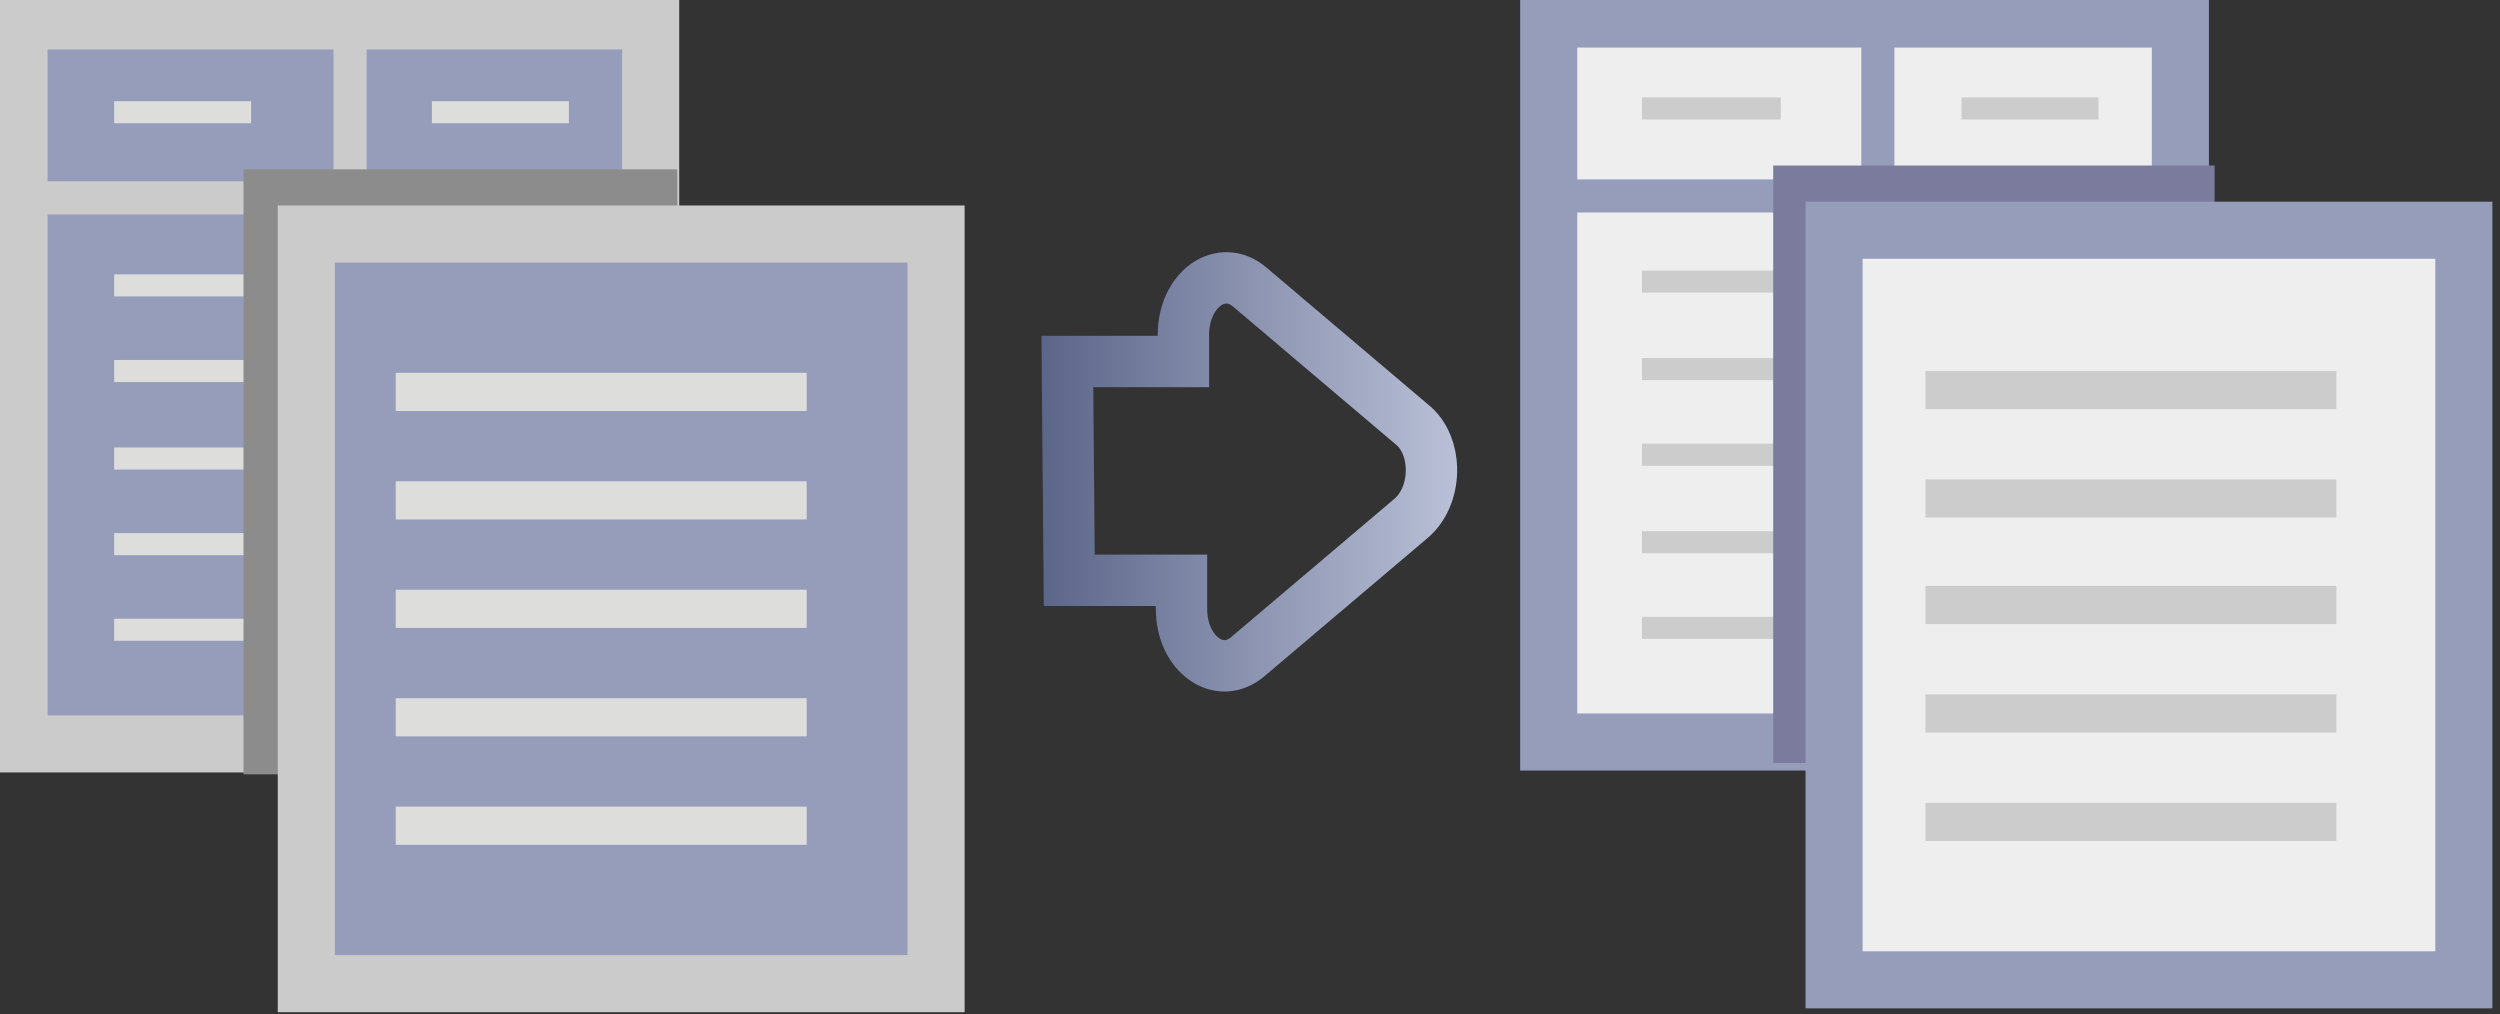 <?xml version="1.0" encoding="utf-8"?>
<!-- Generator: Adobe Illustrator 23.0.3, SVG Export Plug-In . SVG Version: 6.00 Build 0)  -->
<svg version="1.1" id="ingest-tile" xmlns="http://www.w3.org/2000/svg" xmlns:xlink="http://www.w3.org/1999/xlink" x="0px" y="0px"
	 viewBox="0 0 131.4 53.3" style="enable-background:new 0 0 131.4 53.3;" xml:space="preserve">
<rect x="0" y="0" width="131.4" height="53.3" fill="#333333" stroke="none"/>
<style type="text/css">
	.st0{fill:none;stroke:url(#SVGID_1_);stroke-width:2.7;stroke-miterlimit:10;}
	.st1{fill:#959DBB;stroke:#CCCBCB;stroke-width:3;stroke-miterlimit:10;}
	.st2{fill:none;stroke:#CCCBCB;stroke-width:1.739;stroke-miterlimit:10;}
	.st3{fill:none;stroke:#DDDDDC;stroke-width:1.16;stroke-miterlimit:10;}
	.st4{fill:#FFFFFF;}
	.st5{fill:#8C8C8C;}
	.st6{fill:none;stroke:#DDDDDC;stroke-width:2.007;stroke-miterlimit:10;}
	.st7{fill:#EEEEEE;stroke:#959DBB;stroke-width:3;stroke-miterlimit:10;}
	.st8{fill:none;stroke:#959DBB;stroke-width:1.739;stroke-miterlimit:10;}
	.st9{fill:none;stroke:#CDCCCC;stroke-width:1.16;stroke-miterlimit:10;}
	.st10{fill:#7B7B9E;}
	.st11{fill:none;stroke:#CDCCCC;stroke-width:2.007;stroke-miterlimit:10;}
</style>
<linearGradient id="SVGID_1_" gradientUnits="userSpaceOnUse" x1="54.758" y1="24.772" x2="76.566" y2="24.772">
	<stop  offset="0" style="stop-color:#5C6689"/>
	<stop  offset="1" style="stop-color:#B9C0D7"/>
</linearGradient>
<path class="st0" d="M74.2,22.3l-8.5-7.2c-1.5-1.3-3.5,0.1-3.5,2.5V19h-6.1l0.1,11.5h5.9V32c0,2.4,2,3.8,3.5,2.5l8.5-7.2
	C75.6,26.1,75.6,23.4,74.2,22.3z"/>
<g>
	<rect x="1" y="1.1" class="st1" width="33.2" height="38"/>
	<line class="st2" x1="1" y1="10.4" x2="33.9" y2="10.4"/>
	<line class="st2" x1="18.4" y1="1.1" x2="18.4" y2="40.1"/>
	<line class="st2" x1="34.2" y1="1.1" x2="34.2" y2="40.1"/>
	<line class="st3" x1="6" y1="5.9" x2="13.2" y2="5.9"/>
	<line class="st3" x1="6" y1="15" x2="13.2" y2="15"/>
	<line class="st3" x1="6" y1="19.5" x2="13.2" y2="19.5"/>
	<line class="st3" x1="6" y1="24.1" x2="13.2" y2="24.1"/>
	<line class="st3" x1="6" y1="28.6" x2="13.2" y2="28.6"/>
	<line class="st3" x1="6" y1="33.1" x2="13.2" y2="33.1"/>
	<line class="st3" x1="22.7" y1="5.9" x2="29.9" y2="5.9"/>
	<line class="st3" x1="22.7" y1="15" x2="29.9" y2="15"/>
	<line class="st3" x1="22.7" y1="19.5" x2="29.9" y2="19.5"/>
	<line class="st3" x1="22.7" y1="24.1" x2="29.9" y2="24.1"/>
	<line class="st3" x1="22.7" y1="28.6" x2="29.9" y2="28.6"/>
	<line class="st3" x1="22.7" y1="33.1" x2="29.9" y2="33.1"/>
</g>
<g>
	<rect x="14.2" y="10.3" class="st4" width="20" height="29"/>
	<path class="st5" d="M32.8,11.7v26.1H15.6V11.7H32.8 M35.6,8.9H12.8v31.8h22.8V8.9L35.6,8.9z"/>
</g>
<rect x="16.1" y="12.3" class="st1" width="33.1" height="39.4"/>
<line class="st6" x1="20.8" y1="20.6" x2="42.4" y2="20.6"/>
<line class="st6" x1="20.8" y1="26.3" x2="42.4" y2="26.3"/>
<line class="st6" x1="20.8" y1="32" x2="42.4" y2="32"/>
<line class="st6" x1="20.8" y1="37.7" x2="42.4" y2="37.7"/>
<line class="st6" x1="20.8" y1="43.4" x2="42.4" y2="43.4"/>
<g>
	<rect x="81.4" y="1" class="st7" width="33.2" height="38"/>
	<line class="st8" x1="81.4" y1="10.3" x2="114.3" y2="10.3"/>
	<line class="st8" x1="98.7" y1="1" x2="98.7" y2="39.9"/>
	<line class="st8" x1="114.6" y1="1" x2="114.6" y2="39.9"/>
	<line class="st9" x1="86.3" y1="5.7" x2="93.6" y2="5.7"/>
	<line class="st9" x1="86.3" y1="14.8" x2="93.6" y2="14.8"/>
	<line class="st9" x1="86.3" y1="19.4" x2="93.6" y2="19.4"/>
	<line class="st9" x1="86.3" y1="23.9" x2="93.6" y2="23.9"/>
	<line class="st9" x1="86.3" y1="28.5" x2="93.6" y2="28.5"/>
	<line class="st9" x1="86.3" y1="33" x2="93.6" y2="33"/>
	<line class="st9" x1="103.1" y1="5.7" x2="110.3" y2="5.7"/>
	<line class="st3" x1="103.1" y1="14.8" x2="110.3" y2="14.8"/>
	<line class="st3" x1="103.1" y1="19.4" x2="110.3" y2="19.4"/>
	<line class="st3" x1="103.1" y1="23.9" x2="110.3" y2="23.9"/>
	<line class="st3" x1="103.1" y1="28.5" x2="110.3" y2="28.5"/>
	<line class="st3" x1="103.1" y1="33" x2="110.3" y2="33"/>
</g>
<g>
	<rect x="94.7" y="10.3" class="st4" width="20.2" height="28.4"/>
	<g>
		<path class="st10" d="M113.4,11.8v25.3H96.2V11.8H113.4 M116.4,8.7H93.2v31.4h23.2V8.7L116.4,8.7z"/>
	</g>
</g>
<rect x="96.4" y="12.1" class="st7" width="33.1" height="39.4"/>
<line class="st11" x1="101.2" y1="20.5" x2="122.8" y2="20.5"/>
<line class="st11" x1="101.2" y1="26.2" x2="122.8" y2="26.2"/>
<line class="st11" x1="101.2" y1="31.8" x2="122.8" y2="31.8"/>
<line class="st11" x1="101.2" y1="37.5" x2="122.8" y2="37.5"/>
<line class="st11" x1="101.2" y1="43.2" x2="122.8" y2="43.2"/>
</svg>
